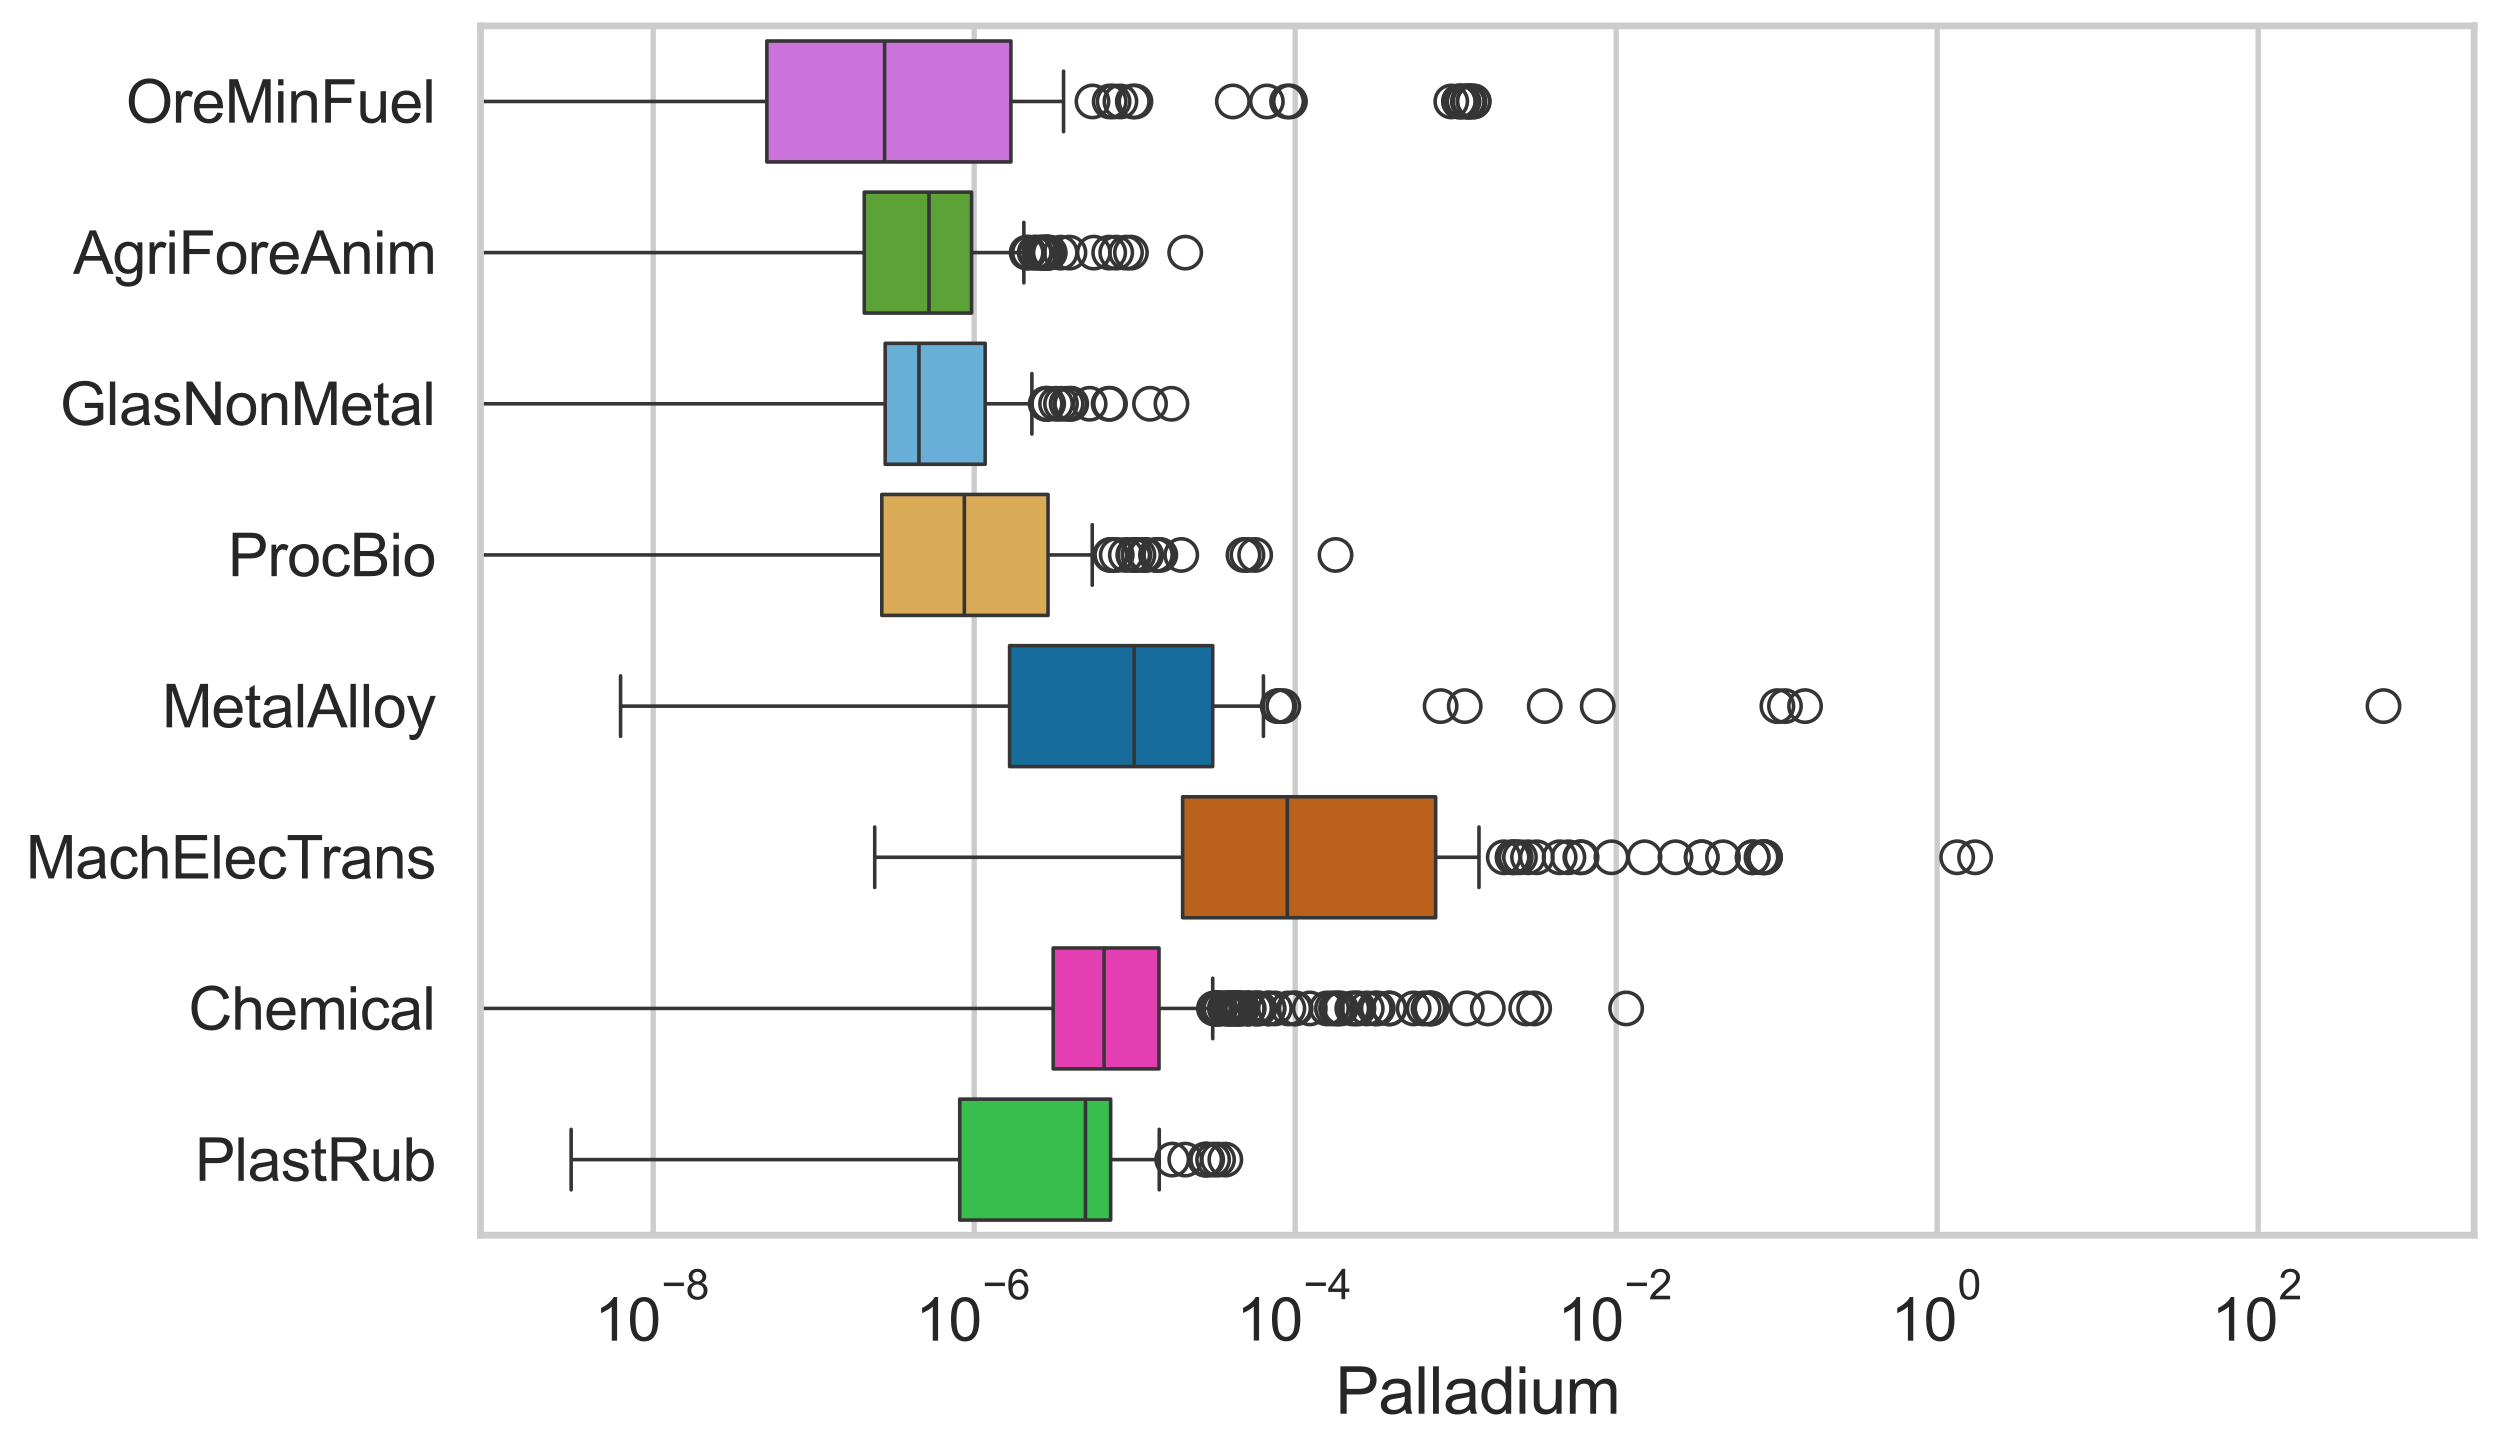 <?xml version="1.0" encoding="utf-8" standalone="no"?>
<!DOCTYPE svg PUBLIC "-//W3C//DTD SVG 1.1//EN"
  "http://www.w3.org/Graphics/SVG/1.1/DTD/svg11.dtd">
<svg xmlns:xlink="http://www.w3.org/1999/xlink" width="695.577pt" height="404.121pt" viewBox="0 0 695.577 404.121" xmlns="http://www.w3.org/2000/svg" version="1.1">
 <defs>
  <style type="text/css">*{stroke-linejoin: round; stroke-linecap: butt}</style>
 </defs>
 <g id="figure_1">
  <g id="patch_1">
   <path d="M 0 404.121 
L 695.577 404.121 
L 695.577 0 
L 0 0 
z
" style="fill: #ffffff"/>
  </g>
  <g id="axes_1">
   <g id="patch_2">
    <path d="M 133.697 343.665 
L 688.377 343.665 
L 688.377 7.2 
L 133.697 7.2 
z
" style="fill: #ffffff"/>
   </g>
   <g id="matplotlib.axis_1">
    <g id="xtick_1">
     <g id="line2d_1">
      <path d="M 181.737 343.665 
L 181.737 7.2 
" clip-path="url(#p7140d8445a)" style="fill: none; stroke: #cccccc; stroke-width: 1.5; stroke-linecap: round"/>
     </g>
     <g id="text_1">
      <!-- $\mathdefault{10^{-8}}$ -->
      <g style="fill: #262626" transform="translate(165.402 373.18) scale(0.165 -0.165)">
       <defs>
        <path id="ArialMT-31" d="M 2384 0 
L 1822 0 
L 1822 3584 
Q 1619 3391 1289 3197 
Q 959 3003 697 2906 
L 697 3450 
Q 1169 3672 1522 3987 
Q 1875 4303 2022 4600 
L 2384 4600 
L 2384 0 
z
" transform="scale(0.016)"/>
        <path id="ArialMT-30" d="M 266 2259 
Q 266 3072 433 3567 
Q 600 4063 929 4331 
Q 1259 4600 1759 4600 
Q 2128 4600 2406 4451 
Q 2684 4303 2865 4023 
Q 3047 3744 3150 3342 
Q 3253 2941 3253 2259 
Q 3253 1453 3087 958 
Q 2922 463 2592 192 
Q 2263 -78 1759 -78 
Q 1097 -78 719 397 
Q 266 969 266 2259 
z
M 844 2259 
Q 844 1131 1108 757 
Q 1372 384 1759 384 
Q 2147 384 2411 759 
Q 2675 1134 2675 2259 
Q 2675 3391 2411 3762 
Q 2147 4134 1753 4134 
Q 1366 4134 1134 3806 
Q 844 3388 844 2259 
z
" transform="scale(0.016)"/>
        <path id="ArialMT-2212" d="M 3381 1997 
L 356 1997 
L 356 2522 
L 3381 2522 
L 3381 1997 
z
" transform="scale(0.016)"/>
        <path id="ArialMT-38" d="M 1131 2484 
Q 781 2613 612 2850 
Q 444 3088 444 3419 
Q 444 3919 803 4259 
Q 1163 4600 1759 4600 
Q 2359 4600 2725 4251 
Q 3091 3903 3091 3403 
Q 3091 3084 2923 2848 
Q 2756 2613 2416 2484 
Q 2838 2347 3058 2040 
Q 3278 1734 3278 1309 
Q 3278 722 2862 322 
Q 2447 -78 1769 -78 
Q 1091 -78 675 323 
Q 259 725 259 1325 
Q 259 1772 486 2073 
Q 713 2375 1131 2484 
z
M 1019 3438 
Q 1019 3113 1228 2906 
Q 1438 2700 1772 2700 
Q 2097 2700 2305 2904 
Q 2513 3109 2513 3406 
Q 2513 3716 2298 3927 
Q 2084 4138 1766 4138 
Q 1444 4138 1231 3931 
Q 1019 3725 1019 3438 
z
M 838 1322 
Q 838 1081 952 856 
Q 1066 631 1291 507 
Q 1516 384 1775 384 
Q 2178 384 2440 643 
Q 2703 903 2703 1303 
Q 2703 1709 2433 1975 
Q 2163 2241 1756 2241 
Q 1359 2241 1098 1978 
Q 838 1716 838 1322 
z
" transform="scale(0.016)"/>
       </defs>
       <use xlink:href="#ArialMT-31" transform="translate(0 0.994)"/>
       <use xlink:href="#ArialMT-30" transform="translate(55.615 0.994)"/>
       <use xlink:href="#ArialMT-2212" transform="translate(112.973 70.688) scale(0.7)"/>
       <use xlink:href="#ArialMT-38" transform="translate(153.852 70.688) scale(0.7)"/>
      </g>
     </g>
    </g>
    <g id="xtick_2">
     <g id="line2d_2">
      <path d="M 271.048 343.665 
L 271.048 7.2 
" clip-path="url(#p7140d8445a)" style="fill: none; stroke: #cccccc; stroke-width: 1.5; stroke-linecap: round"/>
     </g>
     <g id="text_2">
      <!-- $\mathdefault{10^{-6}}$ -->
      <g style="fill: #262626" transform="translate(254.713 373.18) scale(0.165 -0.165)">
       <defs>
        <path id="ArialMT-36" d="M 3184 3459 
L 2625 3416 
Q 2550 3747 2413 3897 
Q 2184 4138 1850 4138 
Q 1581 4138 1378 3988 
Q 1113 3794 959 3422 
Q 806 3050 800 2363 
Q 1003 2672 1297 2822 
Q 1591 2972 1913 2972 
Q 2475 2972 2870 2558 
Q 3266 2144 3266 1488 
Q 3266 1056 3080 686 
Q 2894 316 2569 119 
Q 2244 -78 1831 -78 
Q 1128 -78 684 439 
Q 241 956 241 2144 
Q 241 3472 731 4075 
Q 1159 4600 1884 4600 
Q 2425 4600 2770 4297 
Q 3116 3994 3184 3459 
z
M 888 1484 
Q 888 1194 1011 928 
Q 1134 663 1356 523 
Q 1578 384 1822 384 
Q 2178 384 2434 671 
Q 2691 959 2691 1453 
Q 2691 1928 2437 2201 
Q 2184 2475 1800 2475 
Q 1419 2475 1153 2201 
Q 888 1928 888 1484 
z
" transform="scale(0.016)"/>
       </defs>
       <use xlink:href="#ArialMT-31" transform="translate(0 0.994)"/>
       <use xlink:href="#ArialMT-30" transform="translate(55.615 0.994)"/>
       <use xlink:href="#ArialMT-2212" transform="translate(112.973 70.688) scale(0.7)"/>
       <use xlink:href="#ArialMT-36" transform="translate(153.852 70.688) scale(0.7)"/>
      </g>
     </g>
    </g>
    <g id="xtick_3">
     <g id="line2d_3">
      <path d="M 360.359 343.665 
L 360.359 7.2 
" clip-path="url(#p7140d8445a)" style="fill: none; stroke: #cccccc; stroke-width: 1.5; stroke-linecap: round"/>
     </g>
     <g id="text_3">
      <!-- $\mathdefault{10^{-4}}$ -->
      <g style="fill: #262626" transform="translate(344.024 373.015) scale(0.165 -0.165)">
       <defs>
        <path id="ArialMT-34" d="M 2069 0 
L 2069 1097 
L 81 1097 
L 81 1613 
L 2172 4581 
L 2631 4581 
L 2631 1613 
L 3250 1613 
L 3250 1097 
L 2631 1097 
L 2631 0 
L 2069 0 
z
M 2069 1613 
L 2069 3678 
L 634 1613 
L 2069 1613 
z
" transform="scale(0.016)"/>
       </defs>
       <use xlink:href="#ArialMT-31" transform="translate(0 0.202)"/>
       <use xlink:href="#ArialMT-30" transform="translate(55.615 0.202)"/>
       <use xlink:href="#ArialMT-2212" transform="translate(112.973 69.895) scale(0.7)"/>
       <use xlink:href="#ArialMT-34" transform="translate(153.852 69.895) scale(0.7)"/>
      </g>
     </g>
    </g>
    <g id="xtick_4">
     <g id="line2d_4">
      <path d="M 449.671 343.665 
L 449.671 7.2 
" clip-path="url(#p7140d8445a)" style="fill: none; stroke: #cccccc; stroke-width: 1.5; stroke-linecap: round"/>
     </g>
     <g id="text_4">
      <!-- $\mathdefault{10^{-2}}$ -->
      <g style="fill: #262626" transform="translate(433.336 373.18) scale(0.165 -0.165)">
       <defs>
        <path id="ArialMT-32" d="M 3222 541 
L 3222 0 
L 194 0 
Q 188 203 259 391 
Q 375 700 629 1000 
Q 884 1300 1366 1694 
Q 2113 2306 2375 2664 
Q 2638 3022 2638 3341 
Q 2638 3675 2398 3904 
Q 2159 4134 1775 4134 
Q 1369 4134 1125 3890 
Q 881 3647 878 3216 
L 300 3275 
Q 359 3922 746 4261 
Q 1134 4600 1788 4600 
Q 2447 4600 2831 4234 
Q 3216 3869 3216 3328 
Q 3216 3053 3103 2787 
Q 2991 2522 2730 2228 
Q 2469 1934 1863 1422 
Q 1356 997 1212 845 
Q 1069 694 975 541 
L 3222 541 
z
" transform="scale(0.016)"/>
       </defs>
       <use xlink:href="#ArialMT-31" transform="translate(0 0.994)"/>
       <use xlink:href="#ArialMT-30" transform="translate(55.615 0.994)"/>
       <use xlink:href="#ArialMT-2212" transform="translate(112.973 70.688) scale(0.7)"/>
       <use xlink:href="#ArialMT-32" transform="translate(153.852 70.688) scale(0.7)"/>
      </g>
     </g>
    </g>
    <g id="xtick_5">
     <g id="line2d_5">
      <path d="M 538.982 343.665 
L 538.982 7.2 
" clip-path="url(#p7140d8445a)" style="fill: none; stroke: #cccccc; stroke-width: 1.5; stroke-linecap: round"/>
     </g>
     <g id="text_5">
      <!-- $\mathdefault{10^{0}}$ -->
      <g style="fill: #262626" transform="translate(526.03 373.18) scale(0.165 -0.165)">
       <use xlink:href="#ArialMT-31" transform="translate(0 0.994)"/>
       <use xlink:href="#ArialMT-30" transform="translate(55.615 0.994)"/>
       <use xlink:href="#ArialMT-30" transform="translate(112.973 70.688) scale(0.7)"/>
      </g>
     </g>
    </g>
    <g id="xtick_6">
     <g id="line2d_6">
      <path d="M 628.294 343.665 
L 628.294 7.2 
" clip-path="url(#p7140d8445a)" style="fill: none; stroke: #cccccc; stroke-width: 1.5; stroke-linecap: round"/>
     </g>
     <g id="text_6">
      <!-- $\mathdefault{10^{2}}$ -->
      <g style="fill: #262626" transform="translate(615.341 373.18) scale(0.165 -0.165)">
       <use xlink:href="#ArialMT-31" transform="translate(0 0.994)"/>
       <use xlink:href="#ArialMT-30" transform="translate(55.615 0.994)"/>
       <use xlink:href="#ArialMT-32" transform="translate(112.973 70.688) scale(0.7)"/>
      </g>
     </g>
    </g>
    <g id="text_7">
     <!-- Palladium -->
     <g style="fill: #262626" transform="translate(371.519 393.344) scale(0.18 -0.18)">
      <defs>
       <path id="ArialMT-50" d="M 494 0 
L 494 4581 
L 2222 4581 
Q 2678 4581 2919 4538 
Q 3256 4481 3484 4323 
Q 3713 4166 3852 3881 
Q 3991 3597 3991 3256 
Q 3991 2672 3619 2267 
Q 3247 1863 2275 1863 
L 1100 1863 
L 1100 0 
L 494 0 
z
M 1100 2403 
L 2284 2403 
Q 2872 2403 3119 2622 
Q 3366 2841 3366 3238 
Q 3366 3525 3220 3729 
Q 3075 3934 2838 4000 
Q 2684 4041 2272 4041 
L 1100 4041 
L 1100 2403 
z
" transform="scale(0.016)"/>
       <path id="ArialMT-61" d="M 2588 409 
Q 2275 144 1986 34 
Q 1697 -75 1366 -75 
Q 819 -75 525 192 
Q 231 459 231 875 
Q 231 1119 342 1320 
Q 453 1522 633 1644 
Q 813 1766 1038 1828 
Q 1203 1872 1538 1913 
Q 2219 1994 2541 2106 
Q 2544 2222 2544 2253 
Q 2544 2597 2384 2738 
Q 2169 2928 1744 2928 
Q 1347 2928 1158 2789 
Q 969 2650 878 2297 
L 328 2372 
Q 403 2725 575 2942 
Q 747 3159 1072 3276 
Q 1397 3394 1825 3394 
Q 2250 3394 2515 3294 
Q 2781 3194 2906 3042 
Q 3031 2891 3081 2659 
Q 3109 2516 3109 2141 
L 3109 1391 
Q 3109 606 3145 398 
Q 3181 191 3288 0 
L 2700 0 
Q 2613 175 2588 409 
z
M 2541 1666 
Q 2234 1541 1622 1453 
Q 1275 1403 1131 1340 
Q 988 1278 909 1158 
Q 831 1038 831 891 
Q 831 666 1001 516 
Q 1172 366 1500 366 
Q 1825 366 2078 508 
Q 2331 650 2450 897 
Q 2541 1088 2541 1459 
L 2541 1666 
z
" transform="scale(0.016)"/>
       <path id="ArialMT-6c" d="M 409 0 
L 409 4581 
L 972 4581 
L 972 0 
L 409 0 
z
" transform="scale(0.016)"/>
       <path id="ArialMT-64" d="M 2575 0 
L 2575 419 
Q 2259 -75 1647 -75 
Q 1250 -75 917 144 
Q 584 363 401 755 
Q 219 1147 219 1656 
Q 219 2153 384 2558 
Q 550 2963 881 3178 
Q 1213 3394 1622 3394 
Q 1922 3394 2156 3267 
Q 2391 3141 2538 2938 
L 2538 4581 
L 3097 4581 
L 3097 0 
L 2575 0 
z
M 797 1656 
Q 797 1019 1065 703 
Q 1334 388 1700 388 
Q 2069 388 2326 689 
Q 2584 991 2584 1609 
Q 2584 2291 2321 2609 
Q 2059 2928 1675 2928 
Q 1300 2928 1048 2622 
Q 797 2316 797 1656 
z
" transform="scale(0.016)"/>
       <path id="ArialMT-69" d="M 425 3934 
L 425 4581 
L 988 4581 
L 988 3934 
L 425 3934 
z
M 425 0 
L 425 3319 
L 988 3319 
L 988 0 
L 425 0 
z
" transform="scale(0.016)"/>
       <path id="ArialMT-75" d="M 2597 0 
L 2597 488 
Q 2209 -75 1544 -75 
Q 1250 -75 995 37 
Q 741 150 617 320 
Q 494 491 444 738 
Q 409 903 409 1263 
L 409 3319 
L 972 3319 
L 972 1478 
Q 972 1038 1006 884 
Q 1059 663 1231 536 
Q 1403 409 1656 409 
Q 1909 409 2131 539 
Q 2353 669 2445 892 
Q 2538 1116 2538 1541 
L 2538 3319 
L 3100 3319 
L 3100 0 
L 2597 0 
z
" transform="scale(0.016)"/>
       <path id="ArialMT-6d" d="M 422 0 
L 422 3319 
L 925 3319 
L 925 2853 
Q 1081 3097 1340 3245 
Q 1600 3394 1931 3394 
Q 2300 3394 2536 3241 
Q 2772 3088 2869 2813 
Q 3263 3394 3894 3394 
Q 4388 3394 4653 3120 
Q 4919 2847 4919 2278 
L 4919 0 
L 4359 0 
L 4359 2091 
Q 4359 2428 4304 2576 
Q 4250 2725 4106 2815 
Q 3963 2906 3769 2906 
Q 3419 2906 3187 2673 
Q 2956 2441 2956 1928 
L 2956 0 
L 2394 0 
L 2394 2156 
Q 2394 2531 2256 2718 
Q 2119 2906 1806 2906 
Q 1569 2906 1367 2781 
Q 1166 2656 1075 2415 
Q 984 2175 984 1722 
L 984 0 
L 422 0 
z
" transform="scale(0.016)"/>
      </defs>
      <use xlink:href="#ArialMT-50"/>
      <use xlink:href="#ArialMT-61" transform="translate(66.699 0)"/>
      <use xlink:href="#ArialMT-6c" transform="translate(122.314 0)"/>
      <use xlink:href="#ArialMT-6c" transform="translate(144.531 0)"/>
      <use xlink:href="#ArialMT-61" transform="translate(166.748 0)"/>
      <use xlink:href="#ArialMT-64" transform="translate(222.363 0)"/>
      <use xlink:href="#ArialMT-69" transform="translate(277.979 0)"/>
      <use xlink:href="#ArialMT-75" transform="translate(300.195 0)"/>
      <use xlink:href="#ArialMT-6d" transform="translate(355.811 0)"/>
     </g>
    </g>
   </g>
   <g id="matplotlib.axis_2">
    <g id="ytick_1">
     <g id="text_8">
      <!-- OreMinFuel -->
      <g style="fill: #262626" transform="translate(35.013 34.134) scale(0.165 -0.165)">
       <defs>
        <path id="ArialMT-4f" d="M 309 2231 
Q 309 3372 921 4017 
Q 1534 4663 2503 4663 
Q 3138 4663 3647 4359 
Q 4156 4056 4423 3514 
Q 4691 2972 4691 2284 
Q 4691 1588 4409 1038 
Q 4128 488 3612 205 
Q 3097 -78 2500 -78 
Q 1853 -78 1343 234 
Q 834 547 571 1087 
Q 309 1628 309 2231 
z
M 934 2222 
Q 934 1394 1379 917 
Q 1825 441 2497 441 
Q 3181 441 3623 922 
Q 4066 1403 4066 2288 
Q 4066 2847 3877 3264 
Q 3688 3681 3323 3911 
Q 2959 4141 2506 4141 
Q 1863 4141 1398 3698 
Q 934 3256 934 2222 
z
" transform="scale(0.016)"/>
        <path id="ArialMT-72" d="M 416 0 
L 416 3319 
L 922 3319 
L 922 2816 
Q 1116 3169 1280 3281 
Q 1444 3394 1641 3394 
Q 1925 3394 2219 3213 
L 2025 2691 
Q 1819 2813 1613 2813 
Q 1428 2813 1281 2702 
Q 1134 2591 1072 2394 
Q 978 2094 978 1738 
L 978 0 
L 416 0 
z
" transform="scale(0.016)"/>
        <path id="ArialMT-65" d="M 2694 1069 
L 3275 997 
Q 3138 488 2766 206 
Q 2394 -75 1816 -75 
Q 1088 -75 661 373 
Q 234 822 234 1631 
Q 234 2469 665 2931 
Q 1097 3394 1784 3394 
Q 2450 3394 2872 2941 
Q 3294 2488 3294 1666 
Q 3294 1616 3291 1516 
L 816 1516 
Q 847 969 1125 678 
Q 1403 388 1819 388 
Q 2128 388 2347 550 
Q 2566 713 2694 1069 
z
M 847 1978 
L 2700 1978 
Q 2663 2397 2488 2606 
Q 2219 2931 1791 2931 
Q 1403 2931 1139 2672 
Q 875 2413 847 1978 
z
" transform="scale(0.016)"/>
        <path id="ArialMT-4d" d="M 475 0 
L 475 4581 
L 1388 4581 
L 2472 1338 
Q 2622 884 2691 659 
Q 2769 909 2934 1394 
L 4031 4581 
L 4847 4581 
L 4847 0 
L 4263 0 
L 4263 3834 
L 2931 0 
L 2384 0 
L 1059 3900 
L 1059 0 
L 475 0 
z
" transform="scale(0.016)"/>
        <path id="ArialMT-6e" d="M 422 0 
L 422 3319 
L 928 3319 
L 928 2847 
Q 1294 3394 1984 3394 
Q 2284 3394 2536 3286 
Q 2788 3178 2913 3003 
Q 3038 2828 3088 2588 
Q 3119 2431 3119 2041 
L 3119 0 
L 2556 0 
L 2556 2019 
Q 2556 2363 2490 2533 
Q 2425 2703 2258 2804 
Q 2091 2906 1866 2906 
Q 1506 2906 1245 2678 
Q 984 2450 984 1813 
L 984 0 
L 422 0 
z
" transform="scale(0.016)"/>
        <path id="ArialMT-46" d="M 525 0 
L 525 4581 
L 3616 4581 
L 3616 4041 
L 1131 4041 
L 1131 2622 
L 3281 2622 
L 3281 2081 
L 1131 2081 
L 1131 0 
L 525 0 
z
" transform="scale(0.016)"/>
       </defs>
       <use xlink:href="#ArialMT-4f"/>
       <use xlink:href="#ArialMT-72" transform="translate(77.783 0)"/>
       <use xlink:href="#ArialMT-65" transform="translate(111.084 0)"/>
       <use xlink:href="#ArialMT-4d" transform="translate(166.699 0)"/>
       <use xlink:href="#ArialMT-69" transform="translate(250 0)"/>
       <use xlink:href="#ArialMT-6e" transform="translate(272.217 0)"/>
       <use xlink:href="#ArialMT-46" transform="translate(327.832 0)"/>
       <use xlink:href="#ArialMT-75" transform="translate(388.916 0)"/>
       <use xlink:href="#ArialMT-65" transform="translate(444.531 0)"/>
       <use xlink:href="#ArialMT-6c" transform="translate(500.146 0)"/>
      </g>
     </g>
    </g>
    <g id="ytick_2">
     <g id="text_9">
      <!-- AgriForeAnim -->
      <g style="fill: #262626" transform="translate(20.341 76.192) scale(0.165 -0.165)">
       <defs>
        <path id="ArialMT-41" d="M -9 0 
L 1750 4581 
L 2403 4581 
L 4278 0 
L 3588 0 
L 3053 1388 
L 1138 1388 
L 634 0 
L -9 0 
z
M 1313 1881 
L 2866 1881 
L 2388 3150 
Q 2169 3728 2063 4100 
Q 1975 3659 1816 3225 
L 1313 1881 
z
" transform="scale(0.016)"/>
        <path id="ArialMT-67" d="M 319 -275 
L 866 -356 
Q 900 -609 1056 -725 
Q 1266 -881 1628 -881 
Q 2019 -881 2231 -725 
Q 2444 -569 2519 -288 
Q 2563 -116 2559 434 
Q 2191 0 1641 0 
Q 956 0 581 494 
Q 206 988 206 1678 
Q 206 2153 378 2554 
Q 550 2956 876 3175 
Q 1203 3394 1644 3394 
Q 2231 3394 2613 2919 
L 2613 3319 
L 3131 3319 
L 3131 450 
Q 3131 -325 2973 -648 
Q 2816 -972 2473 -1159 
Q 2131 -1347 1631 -1347 
Q 1038 -1347 672 -1080 
Q 306 -813 319 -275 
z
M 784 1719 
Q 784 1066 1043 766 
Q 1303 466 1694 466 
Q 2081 466 2343 764 
Q 2606 1063 2606 1700 
Q 2606 2309 2336 2618 
Q 2066 2928 1684 2928 
Q 1309 2928 1046 2623 
Q 784 2319 784 1719 
z
" transform="scale(0.016)"/>
        <path id="ArialMT-6f" d="M 213 1659 
Q 213 2581 725 3025 
Q 1153 3394 1769 3394 
Q 2453 3394 2887 2945 
Q 3322 2497 3322 1706 
Q 3322 1066 3130 698 
Q 2938 331 2570 128 
Q 2203 -75 1769 -75 
Q 1072 -75 642 372 
Q 213 819 213 1659 
z
M 791 1659 
Q 791 1022 1069 705 
Q 1347 388 1769 388 
Q 2188 388 2466 706 
Q 2744 1025 2744 1678 
Q 2744 2294 2464 2611 
Q 2184 2928 1769 2928 
Q 1347 2928 1069 2612 
Q 791 2297 791 1659 
z
" transform="scale(0.016)"/>
       </defs>
       <use xlink:href="#ArialMT-41"/>
       <use xlink:href="#ArialMT-67" transform="translate(66.699 0)"/>
       <use xlink:href="#ArialMT-72" transform="translate(122.314 0)"/>
       <use xlink:href="#ArialMT-69" transform="translate(155.615 0)"/>
       <use xlink:href="#ArialMT-46" transform="translate(177.832 0)"/>
       <use xlink:href="#ArialMT-6f" transform="translate(238.916 0)"/>
       <use xlink:href="#ArialMT-72" transform="translate(294.531 0)"/>
       <use xlink:href="#ArialMT-65" transform="translate(327.832 0)"/>
       <use xlink:href="#ArialMT-41" transform="translate(383.447 0)"/>
       <use xlink:href="#ArialMT-6e" transform="translate(450.146 0)"/>
       <use xlink:href="#ArialMT-69" transform="translate(505.762 0)"/>
       <use xlink:href="#ArialMT-6d" transform="translate(527.979 0)"/>
      </g>
     </g>
    </g>
    <g id="ytick_3">
     <g id="text_10">
      <!-- GlasNonMetal -->
      <g style="fill: #262626" transform="translate(16.659 118.25) scale(0.165 -0.165)">
       <defs>
        <path id="ArialMT-47" d="M 2638 1797 
L 2638 2334 
L 4578 2338 
L 4578 638 
Q 4131 281 3656 101 
Q 3181 -78 2681 -78 
Q 2006 -78 1454 211 
Q 903 500 622 1047 
Q 341 1594 341 2269 
Q 341 2938 620 3517 
Q 900 4097 1425 4378 
Q 1950 4659 2634 4659 
Q 3131 4659 3532 4498 
Q 3934 4338 4162 4050 
Q 4391 3763 4509 3300 
L 3963 3150 
Q 3859 3500 3706 3700 
Q 3553 3900 3268 4020 
Q 2984 4141 2638 4141 
Q 2222 4141 1919 4014 
Q 1616 3888 1430 3681 
Q 1244 3475 1141 3228 
Q 966 2803 966 2306 
Q 966 1694 1177 1281 
Q 1388 869 1791 669 
Q 2194 469 2647 469 
Q 3041 469 3416 620 
Q 3791 772 3984 944 
L 3984 1797 
L 2638 1797 
z
" transform="scale(0.016)"/>
        <path id="ArialMT-73" d="M 197 991 
L 753 1078 
Q 800 744 1014 566 
Q 1228 388 1613 388 
Q 2000 388 2187 545 
Q 2375 703 2375 916 
Q 2375 1106 2209 1216 
Q 2094 1291 1634 1406 
Q 1016 1563 777 1677 
Q 538 1791 414 1992 
Q 291 2194 291 2438 
Q 291 2659 392 2848 
Q 494 3038 669 3163 
Q 800 3259 1026 3326 
Q 1253 3394 1513 3394 
Q 1903 3394 2198 3281 
Q 2494 3169 2634 2976 
Q 2775 2784 2828 2463 
L 2278 2388 
Q 2241 2644 2061 2787 
Q 1881 2931 1553 2931 
Q 1166 2931 1000 2803 
Q 834 2675 834 2503 
Q 834 2394 903 2306 
Q 972 2216 1119 2156 
Q 1203 2125 1616 2013 
Q 2213 1853 2448 1751 
Q 2684 1650 2818 1456 
Q 2953 1263 2953 975 
Q 2953 694 2789 445 
Q 2625 197 2315 61 
Q 2006 -75 1616 -75 
Q 969 -75 630 194 
Q 291 463 197 991 
z
" transform="scale(0.016)"/>
        <path id="ArialMT-4e" d="M 488 0 
L 488 4581 
L 1109 4581 
L 3516 984 
L 3516 4581 
L 4097 4581 
L 4097 0 
L 3475 0 
L 1069 3600 
L 1069 0 
L 488 0 
z
" transform="scale(0.016)"/>
        <path id="ArialMT-74" d="M 1650 503 
L 1731 6 
Q 1494 -44 1306 -44 
Q 1000 -44 831 53 
Q 663 150 594 308 
Q 525 466 525 972 
L 525 2881 
L 113 2881 
L 113 3319 
L 525 3319 
L 525 4141 
L 1084 4478 
L 1084 3319 
L 1650 3319 
L 1650 2881 
L 1084 2881 
L 1084 941 
Q 1084 700 1114 631 
Q 1144 563 1211 522 
Q 1278 481 1403 481 
Q 1497 481 1650 503 
z
" transform="scale(0.016)"/>
       </defs>
       <use xlink:href="#ArialMT-47"/>
       <use xlink:href="#ArialMT-6c" transform="translate(77.783 0)"/>
       <use xlink:href="#ArialMT-61" transform="translate(100 0)"/>
       <use xlink:href="#ArialMT-73" transform="translate(155.615 0)"/>
       <use xlink:href="#ArialMT-4e" transform="translate(205.615 0)"/>
       <use xlink:href="#ArialMT-6f" transform="translate(277.832 0)"/>
       <use xlink:href="#ArialMT-6e" transform="translate(333.447 0)"/>
       <use xlink:href="#ArialMT-4d" transform="translate(389.062 0)"/>
       <use xlink:href="#ArialMT-65" transform="translate(472.363 0)"/>
       <use xlink:href="#ArialMT-74" transform="translate(527.979 0)"/>
       <use xlink:href="#ArialMT-61" transform="translate(555.762 0)"/>
       <use xlink:href="#ArialMT-6c" transform="translate(611.377 0)"/>
      </g>
     </g>
    </g>
    <g id="ytick_4">
     <g id="text_11">
      <!-- ProcBio -->
      <g style="fill: #262626" transform="translate(63.424 160.308) scale(0.165 -0.165)">
       <defs>
        <path id="ArialMT-63" d="M 2588 1216 
L 3141 1144 
Q 3050 572 2676 248 
Q 2303 -75 1759 -75 
Q 1078 -75 664 370 
Q 250 816 250 1647 
Q 250 2184 428 2587 
Q 606 2991 970 3192 
Q 1334 3394 1763 3394 
Q 2303 3394 2647 3120 
Q 2991 2847 3088 2344 
L 2541 2259 
Q 2463 2594 2264 2762 
Q 2066 2931 1784 2931 
Q 1359 2931 1093 2626 
Q 828 2322 828 1663 
Q 828 994 1084 691 
Q 1341 388 1753 388 
Q 2084 388 2306 591 
Q 2528 794 2588 1216 
z
" transform="scale(0.016)"/>
        <path id="ArialMT-42" d="M 469 0 
L 469 4581 
L 2188 4581 
Q 2713 4581 3030 4442 
Q 3347 4303 3526 4014 
Q 3706 3725 3706 3409 
Q 3706 3116 3547 2856 
Q 3388 2597 3066 2438 
Q 3481 2316 3704 2022 
Q 3928 1728 3928 1328 
Q 3928 1006 3792 729 
Q 3656 453 3456 303 
Q 3256 153 2954 76 
Q 2653 0 2216 0 
L 469 0 
z
M 1075 2656 
L 2066 2656 
Q 2469 2656 2644 2709 
Q 2875 2778 2992 2937 
Q 3109 3097 3109 3338 
Q 3109 3566 3000 3739 
Q 2891 3913 2687 3977 
Q 2484 4041 1991 4041 
L 1075 4041 
L 1075 2656 
z
M 1075 541 
L 2216 541 
Q 2509 541 2628 563 
Q 2838 600 2978 687 
Q 3119 775 3209 942 
Q 3300 1109 3300 1328 
Q 3300 1584 3169 1773 
Q 3038 1963 2805 2039 
Q 2572 2116 2134 2116 
L 1075 2116 
L 1075 541 
z
" transform="scale(0.016)"/>
       </defs>
       <use xlink:href="#ArialMT-50"/>
       <use xlink:href="#ArialMT-72" transform="translate(66.699 0)"/>
       <use xlink:href="#ArialMT-6f" transform="translate(100 0)"/>
       <use xlink:href="#ArialMT-63" transform="translate(155.615 0)"/>
       <use xlink:href="#ArialMT-42" transform="translate(205.615 0)"/>
       <use xlink:href="#ArialMT-69" transform="translate(272.314 0)"/>
       <use xlink:href="#ArialMT-6f" transform="translate(294.531 0)"/>
      </g>
     </g>
    </g>
    <g id="ytick_5">
     <g id="text_12">
      <!-- MetalAlloy -->
      <g style="fill: #262626" transform="translate(45.088 202.366) scale(0.165 -0.165)">
       <defs>
        <path id="ArialMT-79" d="M 397 -1278 
L 334 -750 
Q 519 -800 656 -800 
Q 844 -800 956 -737 
Q 1069 -675 1141 -563 
Q 1194 -478 1313 -144 
Q 1328 -97 1363 -6 
L 103 3319 
L 709 3319 
L 1400 1397 
Q 1534 1031 1641 628 
Q 1738 1016 1872 1384 
L 2581 3319 
L 3144 3319 
L 1881 -56 
Q 1678 -603 1566 -809 
Q 1416 -1088 1222 -1217 
Q 1028 -1347 759 -1347 
Q 597 -1347 397 -1278 
z
" transform="scale(0.016)"/>
       </defs>
       <use xlink:href="#ArialMT-4d"/>
       <use xlink:href="#ArialMT-65" transform="translate(83.301 0)"/>
       <use xlink:href="#ArialMT-74" transform="translate(138.916 0)"/>
       <use xlink:href="#ArialMT-61" transform="translate(166.699 0)"/>
       <use xlink:href="#ArialMT-6c" transform="translate(222.314 0)"/>
       <use xlink:href="#ArialMT-41" transform="translate(244.531 0)"/>
       <use xlink:href="#ArialMT-6c" transform="translate(311.23 0)"/>
       <use xlink:href="#ArialMT-6c" transform="translate(333.447 0)"/>
       <use xlink:href="#ArialMT-6f" transform="translate(355.664 0)"/>
       <use xlink:href="#ArialMT-79" transform="translate(411.279 0)"/>
      </g>
     </g>
    </g>
    <g id="ytick_6">
     <g id="text_13">
      <!-- MachElecTrans -->
      <g style="fill: #262626" transform="translate(7.2 244.425) scale(0.165 -0.165)">
       <defs>
        <path id="ArialMT-68" d="M 422 0 
L 422 4581 
L 984 4581 
L 984 2938 
Q 1378 3394 1978 3394 
Q 2347 3394 2619 3248 
Q 2891 3103 3008 2847 
Q 3125 2591 3125 2103 
L 3125 0 
L 2563 0 
L 2563 2103 
Q 2563 2525 2380 2717 
Q 2197 2909 1863 2909 
Q 1613 2909 1392 2779 
Q 1172 2650 1078 2428 
Q 984 2206 984 1816 
L 984 0 
L 422 0 
z
" transform="scale(0.016)"/>
        <path id="ArialMT-45" d="M 506 0 
L 506 4581 
L 3819 4581 
L 3819 4041 
L 1113 4041 
L 1113 2638 
L 3647 2638 
L 3647 2100 
L 1113 2100 
L 1113 541 
L 3925 541 
L 3925 0 
L 506 0 
z
" transform="scale(0.016)"/>
        <path id="ArialMT-54" d="M 1659 0 
L 1659 4041 
L 150 4041 
L 150 4581 
L 3781 4581 
L 3781 4041 
L 2266 4041 
L 2266 0 
L 1659 0 
z
" transform="scale(0.016)"/>
       </defs>
       <use xlink:href="#ArialMT-4d"/>
       <use xlink:href="#ArialMT-61" transform="translate(83.301 0)"/>
       <use xlink:href="#ArialMT-63" transform="translate(138.916 0)"/>
       <use xlink:href="#ArialMT-68" transform="translate(188.916 0)"/>
       <use xlink:href="#ArialMT-45" transform="translate(244.531 0)"/>
       <use xlink:href="#ArialMT-6c" transform="translate(311.23 0)"/>
       <use xlink:href="#ArialMT-65" transform="translate(333.447 0)"/>
       <use xlink:href="#ArialMT-63" transform="translate(389.062 0)"/>
       <use xlink:href="#ArialMT-54" transform="translate(439.062 0)"/>
       <use xlink:href="#ArialMT-72" transform="translate(496.396 0)"/>
       <use xlink:href="#ArialMT-61" transform="translate(529.697 0)"/>
       <use xlink:href="#ArialMT-6e" transform="translate(585.312 0)"/>
       <use xlink:href="#ArialMT-73" transform="translate(640.928 0)"/>
      </g>
     </g>
    </g>
    <g id="ytick_7">
     <g id="text_14">
      <!-- Chemical -->
      <g style="fill: #262626" transform="translate(52.428 286.483) scale(0.165 -0.165)">
       <defs>
        <path id="ArialMT-43" d="M 3763 1606 
L 4369 1453 
Q 4178 706 3683 314 
Q 3188 -78 2472 -78 
Q 1731 -78 1267 223 
Q 803 525 561 1097 
Q 319 1669 319 2325 
Q 319 3041 592 3573 
Q 866 4106 1370 4382 
Q 1875 4659 2481 4659 
Q 3169 4659 3637 4309 
Q 4106 3959 4291 3325 
L 3694 3184 
Q 3534 3684 3231 3912 
Q 2928 4141 2469 4141 
Q 1941 4141 1586 3887 
Q 1231 3634 1087 3207 
Q 944 2781 944 2328 
Q 944 1744 1114 1308 
Q 1284 872 1643 656 
Q 2003 441 2422 441 
Q 2931 441 3284 734 
Q 3638 1028 3763 1606 
z
" transform="scale(0.016)"/>
       </defs>
       <use xlink:href="#ArialMT-43"/>
       <use xlink:href="#ArialMT-68" transform="translate(72.217 0)"/>
       <use xlink:href="#ArialMT-65" transform="translate(127.832 0)"/>
       <use xlink:href="#ArialMT-6d" transform="translate(183.447 0)"/>
       <use xlink:href="#ArialMT-69" transform="translate(266.748 0)"/>
       <use xlink:href="#ArialMT-63" transform="translate(288.965 0)"/>
       <use xlink:href="#ArialMT-61" transform="translate(338.965 0)"/>
       <use xlink:href="#ArialMT-6c" transform="translate(394.58 0)"/>
      </g>
     </g>
    </g>
    <g id="ytick_8">
     <g id="text_15">
      <!-- PlastRub -->
      <g style="fill: #262626" transform="translate(54.248 328.541) scale(0.165 -0.165)">
       <defs>
        <path id="ArialMT-52" d="M 503 0 
L 503 4581 
L 2534 4581 
Q 3147 4581 3465 4457 
Q 3784 4334 3975 4021 
Q 4166 3709 4166 3331 
Q 4166 2844 3850 2509 
Q 3534 2175 2875 2084 
Q 3116 1969 3241 1856 
Q 3506 1613 3744 1247 
L 4541 0 
L 3778 0 
L 3172 953 
Q 2906 1366 2734 1584 
Q 2563 1803 2427 1890 
Q 2291 1978 2150 2013 
Q 2047 2034 1813 2034 
L 1109 2034 
L 1109 0 
L 503 0 
z
M 1109 2559 
L 2413 2559 
Q 2828 2559 3062 2645 
Q 3297 2731 3419 2920 
Q 3541 3109 3541 3331 
Q 3541 3656 3305 3865 
Q 3069 4075 2559 4075 
L 1109 4075 
L 1109 2559 
z
" transform="scale(0.016)"/>
        <path id="ArialMT-62" d="M 941 0 
L 419 0 
L 419 4581 
L 981 4581 
L 981 2947 
Q 1338 3394 1891 3394 
Q 2197 3394 2470 3270 
Q 2744 3147 2920 2923 
Q 3097 2700 3197 2384 
Q 3297 2069 3297 1709 
Q 3297 856 2875 390 
Q 2453 -75 1863 -75 
Q 1275 -75 941 416 
L 941 0 
z
M 934 1684 
Q 934 1088 1097 822 
Q 1363 388 1816 388 
Q 2184 388 2453 708 
Q 2722 1028 2722 1663 
Q 2722 2313 2464 2622 
Q 2206 2931 1841 2931 
Q 1472 2931 1203 2611 
Q 934 2291 934 1684 
z
" transform="scale(0.016)"/>
       </defs>
       <use xlink:href="#ArialMT-50"/>
       <use xlink:href="#ArialMT-6c" transform="translate(66.699 0)"/>
       <use xlink:href="#ArialMT-61" transform="translate(88.916 0)"/>
       <use xlink:href="#ArialMT-73" transform="translate(144.531 0)"/>
       <use xlink:href="#ArialMT-74" transform="translate(194.531 0)"/>
       <use xlink:href="#ArialMT-52" transform="translate(222.314 0)"/>
       <use xlink:href="#ArialMT-75" transform="translate(294.531 0)"/>
       <use xlink:href="#ArialMT-62" transform="translate(350.146 0)"/>
      </g>
     </g>
    </g>
   </g>
   <g id="patch_3">
    <path d="M 213.36 11.406 
L 213.36 45.052 
L 281.267 45.052 
L 281.267 11.406 
L 213.36 11.406 
z
" clip-path="url(#p7140d8445a)" style="fill: #ca74db; stroke: #353535; stroke-linejoin: miter"/>
   </g>
   <g id="line2d_7">
    <path d="M 213.36 28.229 
L -1 28.229 
" clip-path="url(#p7140d8445a)" style="fill: none; stroke: #353535"/>
   </g>
   <g id="line2d_8">
    <path d="M 281.267 28.229 
L 295.916 28.229 
" clip-path="url(#p7140d8445a)" style="fill: none; stroke: #353535"/>
   </g>
   <g id="line2d_9">
    <path clip-path="url(#p7140d8445a)" style="fill: none; stroke: #353535; stroke-linecap: round"/>
   </g>
   <g id="line2d_10">
    <path d="M 295.916 19.817 
L 295.916 36.641 
" clip-path="url(#p7140d8445a)" style="fill: none; stroke: #353535; stroke-linecap: round"/>
   </g>
   <g id="line2d_11">
    <defs>
     <path id="ma09dec6028" d="M 0 4.5 
C 1.193 4.5 2.338 4.026 3.182 3.182 
C 4.026 2.338 4.5 1.193 4.5 0 
C 4.5 -1.193 4.026 -2.338 3.182 -3.182 
C 2.338 -4.026 1.193 -4.5 0 -4.5 
C -1.193 -4.5 -2.338 -4.026 -3.182 -3.182 
C -4.026 -2.338 -4.5 -1.193 -4.5 0 
C -4.5 1.193 -4.026 2.338 -3.182 3.182 
C -2.338 4.026 -1.193 4.5 0 4.5 
z
" style="stroke: #353535"/>
    </defs>
    <g clip-path="url(#p7140d8445a)">
     <use xlink:href="#ma09dec6028" x="343.016" y="28.229" style="fill-opacity: 0; stroke: #353535"/>
     <use xlink:href="#ma09dec6028" x="408.429" y="28.229" style="fill-opacity: 0; stroke: #353535"/>
     <use xlink:href="#ma09dec6028" x="405.973" y="28.229" style="fill-opacity: 0; stroke: #353535"/>
     <use xlink:href="#ma09dec6028" x="358.109" y="28.229" style="fill-opacity: 0; stroke: #353535"/>
     <use xlink:href="#ma09dec6028" x="308.752" y="28.229" style="fill-opacity: 0; stroke: #353535"/>
     <use xlink:href="#ma09dec6028" x="315.185" y="28.229" style="fill-opacity: 0; stroke: #353535"/>
     <use xlink:href="#ma09dec6028" x="410.015" y="28.229" style="fill-opacity: 0; stroke: #353535"/>
     <use xlink:href="#ma09dec6028" x="309.831" y="28.229" style="fill-opacity: 0; stroke: #353535"/>
     <use xlink:href="#ma09dec6028" x="311.735" y="28.229" style="fill-opacity: 0; stroke: #353535"/>
     <use xlink:href="#ma09dec6028" x="408.874" y="28.229" style="fill-opacity: 0; stroke: #353535"/>
     <use xlink:href="#ma09dec6028" x="408.633" y="28.229" style="fill-opacity: 0; stroke: #353535"/>
     <use xlink:href="#ma09dec6028" x="358.9" y="28.229" style="fill-opacity: 0; stroke: #353535"/>
     <use xlink:href="#ma09dec6028" x="405.946" y="28.229" style="fill-opacity: 0; stroke: #353535"/>
     <use xlink:href="#ma09dec6028" x="303.959" y="28.229" style="fill-opacity: 0; stroke: #353535"/>
     <use xlink:href="#ma09dec6028" x="408.517" y="28.229" style="fill-opacity: 0; stroke: #353535"/>
     <use xlink:href="#ma09dec6028" x="410.007" y="28.229" style="fill-opacity: 0; stroke: #353535"/>
     <use xlink:href="#ma09dec6028" x="352.483" y="28.229" style="fill-opacity: 0; stroke: #353535"/>
     <use xlink:href="#ma09dec6028" x="315.919" y="28.229" style="fill-opacity: 0; stroke: #353535"/>
     <use xlink:href="#ma09dec6028" x="406.751" y="28.229" style="fill-opacity: 0; stroke: #353535"/>
     <use xlink:href="#ma09dec6028" x="408.509" y="28.229" style="fill-opacity: 0; stroke: #353535"/>
     <use xlink:href="#ma09dec6028" x="407.213" y="28.229" style="fill-opacity: 0; stroke: #353535"/>
     <use xlink:href="#ma09dec6028" x="403.784" y="28.229" style="fill-opacity: 0; stroke: #353535"/>
    </g>
   </g>
   <g id="patch_4">
    <path d="M 240.468 53.464 
L 240.468 87.11 
L 270.317 87.11 
L 270.317 53.464 
L 240.468 53.464 
z
" clip-path="url(#p7140d8445a)" style="fill: #5ca236; stroke: #353535; stroke-linejoin: miter"/>
   </g>
   <g id="line2d_12">
    <path d="M 240.468 70.287 
L -1 70.287 
" clip-path="url(#p7140d8445a)" style="fill: none; stroke: #353535"/>
   </g>
   <g id="line2d_13">
    <path d="M 270.317 70.287 
L 284.868 70.287 
" clip-path="url(#p7140d8445a)" style="fill: none; stroke: #353535"/>
   </g>
   <g id="line2d_14">
    <path clip-path="url(#p7140d8445a)" style="fill: none; stroke: #353535; stroke-linecap: round"/>
   </g>
   <g id="line2d_15">
    <path d="M 284.868 61.875 
L 284.868 78.699 
" clip-path="url(#p7140d8445a)" style="fill: none; stroke: #353535; stroke-linecap: round"/>
   </g>
   <g id="line2d_16">
    <g clip-path="url(#p7140d8445a)">
     <use xlink:href="#ma09dec6028" x="314.661" y="70.287" style="fill-opacity: 0; stroke: #353535"/>
     <use xlink:href="#ma09dec6028" x="297.555" y="70.287" style="fill-opacity: 0; stroke: #353535"/>
     <use xlink:href="#ma09dec6028" x="295.118" y="70.287" style="fill-opacity: 0; stroke: #353535"/>
     <use xlink:href="#ma09dec6028" x="289.73" y="70.287" style="fill-opacity: 0; stroke: #353535"/>
     <use xlink:href="#ma09dec6028" x="291.364" y="70.287" style="fill-opacity: 0; stroke: #353535"/>
     <use xlink:href="#ma09dec6028" x="286.274" y="70.287" style="fill-opacity: 0; stroke: #353535"/>
     <use xlink:href="#ma09dec6028" x="291.211" y="70.287" style="fill-opacity: 0; stroke: #353535"/>
     <use xlink:href="#ma09dec6028" x="329.764" y="70.287" style="fill-opacity: 0; stroke: #353535"/>
     <use xlink:href="#ma09dec6028" x="290.053" y="70.287" style="fill-opacity: 0; stroke: #353535"/>
     <use xlink:href="#ma09dec6028" x="313.286" y="70.287" style="fill-opacity: 0; stroke: #353535"/>
     <use xlink:href="#ma09dec6028" x="310.571" y="70.287" style="fill-opacity: 0; stroke: #353535"/>
     <use xlink:href="#ma09dec6028" x="290.804" y="70.287" style="fill-opacity: 0; stroke: #353535"/>
     <use xlink:href="#ma09dec6028" x="291.575" y="70.287" style="fill-opacity: 0; stroke: #353535"/>
     <use xlink:href="#ma09dec6028" x="308.613" y="70.287" style="fill-opacity: 0; stroke: #353535"/>
     <use xlink:href="#ma09dec6028" x="288.2" y="70.287" style="fill-opacity: 0; stroke: #353535"/>
     <use xlink:href="#ma09dec6028" x="304.324" y="70.287" style="fill-opacity: 0; stroke: #353535"/>
     <use xlink:href="#ma09dec6028" x="292.078" y="70.287" style="fill-opacity: 0; stroke: #353535"/>
     <use xlink:href="#ma09dec6028" x="291.277" y="70.287" style="fill-opacity: 0; stroke: #353535"/>
     <use xlink:href="#ma09dec6028" x="289.391" y="70.287" style="fill-opacity: 0; stroke: #353535"/>
     <use xlink:href="#ma09dec6028" x="285.645" y="70.287" style="fill-opacity: 0; stroke: #353535"/>
     <use xlink:href="#ma09dec6028" x="290.694" y="70.287" style="fill-opacity: 0; stroke: #353535"/>
     <use xlink:href="#ma09dec6028" x="287.888" y="70.287" style="fill-opacity: 0; stroke: #353535"/>
    </g>
   </g>
   <g id="patch_5">
    <path d="M 246.284 95.522 
L 246.284 129.168 
L 274.104 129.168 
L 274.104 95.522 
L 246.284 95.522 
z
" clip-path="url(#p7140d8445a)" style="fill: #68afd7; stroke: #353535; stroke-linejoin: miter"/>
   </g>
   <g id="line2d_17">
    <path d="M 246.284 112.345 
L -1 112.345 
" clip-path="url(#p7140d8445a)" style="fill: none; stroke: #353535"/>
   </g>
   <g id="line2d_18">
    <path d="M 274.104 112.345 
L 287.103 112.345 
" clip-path="url(#p7140d8445a)" style="fill: none; stroke: #353535"/>
   </g>
   <g id="line2d_19">
    <path clip-path="url(#p7140d8445a)" style="fill: none; stroke: #353535; stroke-linecap: round"/>
   </g>
   <g id="line2d_20">
    <path d="M 287.103 103.934 
L 287.103 120.757 
" clip-path="url(#p7140d8445a)" style="fill: none; stroke: #353535; stroke-linecap: round"/>
   </g>
   <g id="line2d_21">
    <g clip-path="url(#p7140d8445a)">
     <use xlink:href="#ma09dec6028" x="293.827" y="112.345" style="fill-opacity: 0; stroke: #353535"/>
     <use xlink:href="#ma09dec6028" x="308.468" y="112.345" style="fill-opacity: 0; stroke: #353535"/>
     <use xlink:href="#ma09dec6028" x="291.12" y="112.345" style="fill-opacity: 0; stroke: #353535"/>
     <use xlink:href="#ma09dec6028" x="297.726" y="112.345" style="fill-opacity: 0; stroke: #353535"/>
     <use xlink:href="#ma09dec6028" x="296.765" y="112.345" style="fill-opacity: 0; stroke: #353535"/>
     <use xlink:href="#ma09dec6028" x="298.051" y="112.345" style="fill-opacity: 0; stroke: #353535"/>
     <use xlink:href="#ma09dec6028" x="325.93" y="112.345" style="fill-opacity: 0; stroke: #353535"/>
     <use xlink:href="#ma09dec6028" x="308.833" y="112.345" style="fill-opacity: 0; stroke: #353535"/>
     <use xlink:href="#ma09dec6028" x="291.634" y="112.345" style="fill-opacity: 0; stroke: #353535"/>
     <use xlink:href="#ma09dec6028" x="295.202" y="112.345" style="fill-opacity: 0; stroke: #353535"/>
     <use xlink:href="#ma09dec6028" x="290.938" y="112.345" style="fill-opacity: 0; stroke: #353535"/>
     <use xlink:href="#ma09dec6028" x="303.168" y="112.345" style="fill-opacity: 0; stroke: #353535"/>
     <use xlink:href="#ma09dec6028" x="319.972" y="112.345" style="fill-opacity: 0; stroke: #353535"/>
    </g>
   </g>
   <g id="patch_6">
    <path d="M 245.344 137.58 
L 245.344 171.226 
L 291.598 171.226 
L 291.598 137.58 
L 245.344 137.58 
z
" clip-path="url(#p7140d8445a)" style="fill: #daac58; stroke: #353535; stroke-linejoin: miter"/>
   </g>
   <g id="line2d_22">
    <path d="M 245.344 154.403 
L -1 154.403 
" clip-path="url(#p7140d8445a)" style="fill: none; stroke: #353535"/>
   </g>
   <g id="line2d_23">
    <path d="M 291.598 154.403 
L 303.896 154.403 
" clip-path="url(#p7140d8445a)" style="fill: none; stroke: #353535"/>
   </g>
   <g id="line2d_24">
    <path clip-path="url(#p7140d8445a)" style="fill: none; stroke: #353535; stroke-linecap: round"/>
   </g>
   <g id="line2d_25">
    <path d="M 303.896 145.992 
L 303.896 162.815 
" clip-path="url(#p7140d8445a)" style="fill: none; stroke: #353535; stroke-linecap: round"/>
   </g>
   <g id="line2d_26">
    <g clip-path="url(#p7140d8445a)">
     <use xlink:href="#ma09dec6028" x="349.226" y="154.403" style="fill-opacity: 0; stroke: #353535"/>
     <use xlink:href="#ma09dec6028" x="310.708" y="154.403" style="fill-opacity: 0; stroke: #353535"/>
     <use xlink:href="#ma09dec6028" x="315.623" y="154.403" style="fill-opacity: 0; stroke: #353535"/>
     <use xlink:href="#ma09dec6028" x="309.192" y="154.403" style="fill-opacity: 0; stroke: #353535"/>
     <use xlink:href="#ma09dec6028" x="313.242" y="154.403" style="fill-opacity: 0; stroke: #353535"/>
     <use xlink:href="#ma09dec6028" x="321.624" y="154.403" style="fill-opacity: 0; stroke: #353535"/>
     <use xlink:href="#ma09dec6028" x="347.084" y="154.403" style="fill-opacity: 0; stroke: #353535"/>
     <use xlink:href="#ma09dec6028" x="316.744" y="154.403" style="fill-opacity: 0; stroke: #353535"/>
     <use xlink:href="#ma09dec6028" x="371.582" y="154.403" style="fill-opacity: 0; stroke: #353535"/>
     <use xlink:href="#ma09dec6028" x="318.317" y="154.403" style="fill-opacity: 0; stroke: #353535"/>
     <use xlink:href="#ma09dec6028" x="322.059" y="154.403" style="fill-opacity: 0; stroke: #353535"/>
     <use xlink:href="#ma09dec6028" x="308.908" y="154.403" style="fill-opacity: 0; stroke: #353535"/>
     <use xlink:href="#ma09dec6028" x="315.309" y="154.403" style="fill-opacity: 0; stroke: #353535"/>
     <use xlink:href="#ma09dec6028" x="345.973" y="154.403" style="fill-opacity: 0; stroke: #353535"/>
     <use xlink:href="#ma09dec6028" x="328.66" y="154.403" style="fill-opacity: 0; stroke: #353535"/>
     <use xlink:href="#ma09dec6028" x="322.823" y="154.403" style="fill-opacity: 0; stroke: #353535"/>
     <use xlink:href="#ma09dec6028" x="318.9" y="154.403" style="fill-opacity: 0; stroke: #353535"/>
    </g>
   </g>
   <g id="patch_7">
    <path d="M 280.904 179.638 
L 280.904 213.285 
L 337.412 213.285 
L 337.412 179.638 
L 280.904 179.638 
z
" clip-path="url(#p7140d8445a)" style="fill: #166c9c; stroke: #353535; stroke-linejoin: miter"/>
   </g>
   <g id="line2d_27">
    <path d="M 280.904 196.461 
L 172.66 196.461 
" clip-path="url(#p7140d8445a)" style="fill: none; stroke: #353535"/>
   </g>
   <g id="line2d_28">
    <path d="M 337.412 196.461 
L 351.526 196.461 
" clip-path="url(#p7140d8445a)" style="fill: none; stroke: #353535"/>
   </g>
   <g id="line2d_29">
    <path d="M 172.66 188.05 
L 172.66 204.873 
" clip-path="url(#p7140d8445a)" style="fill: none; stroke: #353535; stroke-linecap: round"/>
   </g>
   <g id="line2d_30">
    <path d="M 351.526 188.05 
L 351.526 204.873 
" clip-path="url(#p7140d8445a)" style="fill: none; stroke: #353535; stroke-linecap: round"/>
   </g>
   <g id="line2d_31">
    <g clip-path="url(#p7140d8445a)">
     <use xlink:href="#ma09dec6028" x="496.635" y="196.461" style="fill-opacity: 0; stroke: #353535"/>
     <use xlink:href="#ma09dec6028" x="355.934" y="196.461" style="fill-opacity: 0; stroke: #353535"/>
     <use xlink:href="#ma09dec6028" x="355.476" y="196.461" style="fill-opacity: 0; stroke: #353535"/>
     <use xlink:href="#ma09dec6028" x="494.525" y="196.461" style="fill-opacity: 0; stroke: #353535"/>
     <use xlink:href="#ma09dec6028" x="429.794" y="196.461" style="fill-opacity: 0; stroke: #353535"/>
     <use xlink:href="#ma09dec6028" x="444.544" y="196.461" style="fill-opacity: 0; stroke: #353535"/>
     <use xlink:href="#ma09dec6028" x="502.214" y="196.461" style="fill-opacity: 0; stroke: #353535"/>
     <use xlink:href="#ma09dec6028" x="407.534" y="196.461" style="fill-opacity: 0; stroke: #353535"/>
     <use xlink:href="#ma09dec6028" x="663.164" y="196.461" style="fill-opacity: 0; stroke: #353535"/>
     <use xlink:href="#ma09dec6028" x="400.831" y="196.461" style="fill-opacity: 0; stroke: #353535"/>
     <use xlink:href="#ma09dec6028" x="357.048" y="196.461" style="fill-opacity: 0; stroke: #353535"/>
    </g>
   </g>
   <g id="patch_8">
    <path d="M 329.046 221.696 
L 329.046 255.343 
L 399.445 255.343 
L 399.445 221.696 
L 329.046 221.696 
z
" clip-path="url(#p7140d8445a)" style="fill: #ba611b; stroke: #353535; stroke-linejoin: miter"/>
   </g>
   <g id="line2d_32">
    <path d="M 329.046 238.519 
L 243.377 238.519 
" clip-path="url(#p7140d8445a)" style="fill: none; stroke: #353535"/>
   </g>
   <g id="line2d_33">
    <path d="M 399.445 238.519 
L 411.5 238.519 
" clip-path="url(#p7140d8445a)" style="fill: none; stroke: #353535"/>
   </g>
   <g id="line2d_34">
    <path d="M 243.377 230.108 
L 243.377 246.931 
" clip-path="url(#p7140d8445a)" style="fill: none; stroke: #353535; stroke-linecap: round"/>
   </g>
   <g id="line2d_35">
    <path d="M 411.5 230.108 
L 411.5 246.931 
" clip-path="url(#p7140d8445a)" style="fill: none; stroke: #353535; stroke-linecap: round"/>
   </g>
   <g id="line2d_36">
    <g clip-path="url(#p7140d8445a)">
     <use xlink:href="#ma09dec6028" x="544.544" y="238.519" style="fill-opacity: 0; stroke: #353535"/>
     <use xlink:href="#ma09dec6028" x="448.362" y="238.519" style="fill-opacity: 0; stroke: #353535"/>
     <use xlink:href="#ma09dec6028" x="425.142" y="238.519" style="fill-opacity: 0; stroke: #353535"/>
     <use xlink:href="#ma09dec6028" x="440.045" y="238.519" style="fill-opacity: 0; stroke: #353535"/>
     <use xlink:href="#ma09dec6028" x="491.07" y="238.519" style="fill-opacity: 0; stroke: #353535"/>
     <use xlink:href="#ma09dec6028" x="422.9" y="238.519" style="fill-opacity: 0; stroke: #353535"/>
     <use xlink:href="#ma09dec6028" x="487.648" y="238.519" style="fill-opacity: 0; stroke: #353535"/>
     <use xlink:href="#ma09dec6028" x="439.701" y="238.519" style="fill-opacity: 0; stroke: #353535"/>
     <use xlink:href="#ma09dec6028" x="433.943" y="238.519" style="fill-opacity: 0; stroke: #353535"/>
     <use xlink:href="#ma09dec6028" x="420.91" y="238.519" style="fill-opacity: 0; stroke: #353535"/>
     <use xlink:href="#ma09dec6028" x="490.686" y="238.519" style="fill-opacity: 0; stroke: #353535"/>
     <use xlink:href="#ma09dec6028" x="479.39" y="238.519" style="fill-opacity: 0; stroke: #353535"/>
     <use xlink:href="#ma09dec6028" x="421.734" y="238.519" style="fill-opacity: 0; stroke: #353535"/>
     <use xlink:href="#ma09dec6028" x="418.391" y="238.519" style="fill-opacity: 0; stroke: #353535"/>
     <use xlink:href="#ma09dec6028" x="420.844" y="238.519" style="fill-opacity: 0; stroke: #353535"/>
     <use xlink:href="#ma09dec6028" x="487.648" y="238.519" style="fill-opacity: 0; stroke: #353535"/>
     <use xlink:href="#ma09dec6028" x="473.462" y="238.519" style="fill-opacity: 0; stroke: #353535"/>
     <use xlink:href="#ma09dec6028" x="491.069" y="238.519" style="fill-opacity: 0; stroke: #353535"/>
     <use xlink:href="#ma09dec6028" x="549.524" y="238.519" style="fill-opacity: 0; stroke: #353535"/>
     <use xlink:href="#ma09dec6028" x="457.564" y="238.519" style="fill-opacity: 0; stroke: #353535"/>
     <use xlink:href="#ma09dec6028" x="473.463" y="238.519" style="fill-opacity: 0; stroke: #353535"/>
     <use xlink:href="#ma09dec6028" x="490.106" y="238.519" style="fill-opacity: 0; stroke: #353535"/>
     <use xlink:href="#ma09dec6028" x="427.566" y="238.519" style="fill-opacity: 0; stroke: #353535"/>
     <use xlink:href="#ma09dec6028" x="466.167" y="238.519" style="fill-opacity: 0; stroke: #353535"/>
     <use xlink:href="#ma09dec6028" x="436.381" y="238.519" style="fill-opacity: 0; stroke: #353535"/>
    </g>
   </g>
   <g id="patch_9">
    <path d="M 293.027 263.754 
L 293.027 297.401 
L 322.47 297.401 
L 322.47 263.754 
L 293.027 263.754 
z
" clip-path="url(#p7140d8445a)" style="fill: #e33eb2; stroke: #353535; stroke-linejoin: miter"/>
   </g>
   <g id="line2d_37">
    <path d="M 293.027 280.577 
L -1 280.577 
" clip-path="url(#p7140d8445a)" style="fill: none; stroke: #353535"/>
   </g>
   <g id="line2d_38">
    <path d="M 322.47 280.577 
L 337.416 280.577 
" clip-path="url(#p7140d8445a)" style="fill: none; stroke: #353535"/>
   </g>
   <g id="line2d_39">
    <path clip-path="url(#p7140d8445a)" style="fill: none; stroke: #353535; stroke-linecap: round"/>
   </g>
   <g id="line2d_40">
    <path d="M 337.416 272.166 
L 337.416 288.989 
" clip-path="url(#p7140d8445a)" style="fill: none; stroke: #353535; stroke-linecap: round"/>
   </g>
   <g id="line2d_41">
    <g clip-path="url(#p7140d8445a)">
     <use xlink:href="#ma09dec6028" x="393.314" y="280.577" style="fill-opacity: 0; stroke: #353535"/>
     <use xlink:href="#ma09dec6028" x="342.838" y="280.577" style="fill-opacity: 0; stroke: #353535"/>
     <use xlink:href="#ma09dec6028" x="338.233" y="280.577" style="fill-opacity: 0; stroke: #353535"/>
     <use xlink:href="#ma09dec6028" x="408.107" y="280.577" style="fill-opacity: 0; stroke: #353535"/>
     <use xlink:href="#ma09dec6028" x="340.781" y="280.577" style="fill-opacity: 0; stroke: #353535"/>
     <use xlink:href="#ma09dec6028" x="380.276" y="280.577" style="fill-opacity: 0; stroke: #353535"/>
     <use xlink:href="#ma09dec6028" x="345.598" y="280.577" style="fill-opacity: 0; stroke: #353535"/>
     <use xlink:href="#ma09dec6028" x="349.963" y="280.577" style="fill-opacity: 0; stroke: #353535"/>
     <use xlink:href="#ma09dec6028" x="349.393" y="280.577" style="fill-opacity: 0; stroke: #353535"/>
     <use xlink:href="#ma09dec6028" x="338.128" y="280.577" style="fill-opacity: 0; stroke: #353535"/>
     <use xlink:href="#ma09dec6028" x="413.951" y="280.577" style="fill-opacity: 0; stroke: #353535"/>
     <use xlink:href="#ma09dec6028" x="344.085" y="280.577" style="fill-opacity: 0; stroke: #353535"/>
     <use xlink:href="#ma09dec6028" x="347.268" y="280.577" style="fill-opacity: 0; stroke: #353535"/>
     <use xlink:href="#ma09dec6028" x="370.6" y="280.577" style="fill-opacity: 0; stroke: #353535"/>
     <use xlink:href="#ma09dec6028" x="424.642" y="280.577" style="fill-opacity: 0; stroke: #353535"/>
     <use xlink:href="#ma09dec6028" x="369.169" y="280.577" style="fill-opacity: 0; stroke: #353535"/>
     <use xlink:href="#ma09dec6028" x="342.736" y="280.577" style="fill-opacity: 0; stroke: #353535"/>
     <use xlink:href="#ma09dec6028" x="338.794" y="280.577" style="fill-opacity: 0; stroke: #353535"/>
     <use xlink:href="#ma09dec6028" x="352.973" y="280.577" style="fill-opacity: 0; stroke: #353535"/>
     <use xlink:href="#ma09dec6028" x="377.962" y="280.577" style="fill-opacity: 0; stroke: #353535"/>
     <use xlink:href="#ma09dec6028" x="376.252" y="280.577" style="fill-opacity: 0; stroke: #353535"/>
     <use xlink:href="#ma09dec6028" x="398.157" y="280.577" style="fill-opacity: 0; stroke: #353535"/>
     <use xlink:href="#ma09dec6028" x="386.595" y="280.577" style="fill-opacity: 0; stroke: #353535"/>
     <use xlink:href="#ma09dec6028" x="342.054" y="280.577" style="fill-opacity: 0; stroke: #353535"/>
     <use xlink:href="#ma09dec6028" x="339.273" y="280.577" style="fill-opacity: 0; stroke: #353535"/>
     <use xlink:href="#ma09dec6028" x="349.217" y="280.577" style="fill-opacity: 0; stroke: #353535"/>
     <use xlink:href="#ma09dec6028" x="354.718" y="280.577" style="fill-opacity: 0; stroke: #353535"/>
     <use xlink:href="#ma09dec6028" x="338.326" y="280.577" style="fill-opacity: 0; stroke: #353535"/>
     <use xlink:href="#ma09dec6028" x="364.429" y="280.577" style="fill-opacity: 0; stroke: #353535"/>
     <use xlink:href="#ma09dec6028" x="347.222" y="280.577" style="fill-opacity: 0; stroke: #353535"/>
     <use xlink:href="#ma09dec6028" x="372.261" y="280.577" style="fill-opacity: 0; stroke: #353535"/>
     <use xlink:href="#ma09dec6028" x="452.444" y="280.577" style="fill-opacity: 0; stroke: #353535"/>
     <use xlink:href="#ma09dec6028" x="341.338" y="280.577" style="fill-opacity: 0; stroke: #353535"/>
     <use xlink:href="#ma09dec6028" x="337.752" y="280.577" style="fill-opacity: 0; stroke: #353535"/>
     <use xlink:href="#ma09dec6028" x="344.633" y="280.577" style="fill-opacity: 0; stroke: #353535"/>
     <use xlink:href="#ma09dec6028" x="338.403" y="280.577" style="fill-opacity: 0; stroke: #353535"/>
     <use xlink:href="#ma09dec6028" x="350.431" y="280.577" style="fill-opacity: 0; stroke: #353535"/>
     <use xlink:href="#ma09dec6028" x="342.221" y="280.577" style="fill-opacity: 0; stroke: #353535"/>
     <use xlink:href="#ma09dec6028" x="358.463" y="280.577" style="fill-opacity: 0; stroke: #353535"/>
     <use xlink:href="#ma09dec6028" x="344.395" y="280.577" style="fill-opacity: 0; stroke: #353535"/>
     <use xlink:href="#ma09dec6028" x="339.253" y="280.577" style="fill-opacity: 0; stroke: #353535"/>
     <use xlink:href="#ma09dec6028" x="342.322" y="280.577" style="fill-opacity: 0; stroke: #353535"/>
     <use xlink:href="#ma09dec6028" x="347.255" y="280.577" style="fill-opacity: 0; stroke: #353535"/>
     <use xlink:href="#ma09dec6028" x="338.556" y="280.577" style="fill-opacity: 0; stroke: #353535"/>
     <use xlink:href="#ma09dec6028" x="397.445" y="280.577" style="fill-opacity: 0; stroke: #353535"/>
     <use xlink:href="#ma09dec6028" x="344.446" y="280.577" style="fill-opacity: 0; stroke: #353535"/>
     <use xlink:href="#ma09dec6028" x="341.275" y="280.577" style="fill-opacity: 0; stroke: #353535"/>
     <use xlink:href="#ma09dec6028" x="339.032" y="280.577" style="fill-opacity: 0; stroke: #353535"/>
     <use xlink:href="#ma09dec6028" x="352.892" y="280.577" style="fill-opacity: 0; stroke: #353535"/>
     <use xlink:href="#ma09dec6028" x="377.152" y="280.577" style="fill-opacity: 0; stroke: #353535"/>
     <use xlink:href="#ma09dec6028" x="396.095" y="280.577" style="fill-opacity: 0; stroke: #353535"/>
     <use xlink:href="#ma09dec6028" x="371.716" y="280.577" style="fill-opacity: 0; stroke: #353535"/>
     <use xlink:href="#ma09dec6028" x="347.439" y="280.577" style="fill-opacity: 0; stroke: #353535"/>
     <use xlink:href="#ma09dec6028" x="343.49" y="280.577" style="fill-opacity: 0; stroke: #353535"/>
     <use xlink:href="#ma09dec6028" x="342.086" y="280.577" style="fill-opacity: 0; stroke: #353535"/>
     <use xlink:href="#ma09dec6028" x="343.975" y="280.577" style="fill-opacity: 0; stroke: #353535"/>
     <use xlink:href="#ma09dec6028" x="343.863" y="280.577" style="fill-opacity: 0; stroke: #353535"/>
     <use xlink:href="#ma09dec6028" x="398.277" y="280.577" style="fill-opacity: 0; stroke: #353535"/>
     <use xlink:href="#ma09dec6028" x="373.061" y="280.577" style="fill-opacity: 0; stroke: #353535"/>
     <use xlink:href="#ma09dec6028" x="360.082" y="280.577" style="fill-opacity: 0; stroke: #353535"/>
     <use xlink:href="#ma09dec6028" x="343.975" y="280.577" style="fill-opacity: 0; stroke: #353535"/>
     <use xlink:href="#ma09dec6028" x="383.334" y="280.577" style="fill-opacity: 0; stroke: #353535"/>
     <use xlink:href="#ma09dec6028" x="382.518" y="280.577" style="fill-opacity: 0; stroke: #353535"/>
     <use xlink:href="#ma09dec6028" x="345.449" y="280.577" style="fill-opacity: 0; stroke: #353535"/>
     <use xlink:href="#ma09dec6028" x="386.488" y="280.577" style="fill-opacity: 0; stroke: #353535"/>
     <use xlink:href="#ma09dec6028" x="339.522" y="280.577" style="fill-opacity: 0; stroke: #353535"/>
     <use xlink:href="#ma09dec6028" x="345.161" y="280.577" style="fill-opacity: 0; stroke: #353535"/>
     <use xlink:href="#ma09dec6028" x="426.848" y="280.577" style="fill-opacity: 0; stroke: #353535"/>
     <use xlink:href="#ma09dec6028" x="360.494" y="280.577" style="fill-opacity: 0; stroke: #353535"/>
    </g>
   </g>
   <g id="patch_10">
    <path d="M 267.028 305.812 
L 267.028 339.459 
L 309.016 339.459 
L 309.016 305.812 
L 267.028 305.812 
z
" clip-path="url(#p7140d8445a)" style="fill: #38be4e; stroke: #353535; stroke-linejoin: miter"/>
   </g>
   <g id="line2d_42">
    <path d="M 267.028 322.635 
L 158.91 322.635 
" clip-path="url(#p7140d8445a)" style="fill: none; stroke: #353535"/>
   </g>
   <g id="line2d_43">
    <path d="M 309.016 322.635 
L 322.537 322.635 
" clip-path="url(#p7140d8445a)" style="fill: none; stroke: #353535"/>
   </g>
   <g id="line2d_44">
    <path d="M 158.91 314.224 
L 158.91 331.047 
" clip-path="url(#p7140d8445a)" style="fill: none; stroke: #353535; stroke-linecap: round"/>
   </g>
   <g id="line2d_45">
    <path d="M 322.537 314.224 
L 322.537 331.047 
" clip-path="url(#p7140d8445a)" style="fill: none; stroke: #353535; stroke-linecap: round"/>
   </g>
   <g id="line2d_46">
    <g clip-path="url(#p7140d8445a)">
     <use xlink:href="#ma09dec6028" x="340.925" y="322.635" style="fill-opacity: 0; stroke: #353535"/>
     <use xlink:href="#ma09dec6028" x="337.525" y="322.635" style="fill-opacity: 0; stroke: #353535"/>
     <use xlink:href="#ma09dec6028" x="335.353" y="322.635" style="fill-opacity: 0; stroke: #353535"/>
     <use xlink:href="#ma09dec6028" x="329.777" y="322.635" style="fill-opacity: 0; stroke: #353535"/>
     <use xlink:href="#ma09dec6028" x="326.151" y="322.635" style="fill-opacity: 0; stroke: #353535"/>
     <use xlink:href="#ma09dec6028" x="335.441" y="322.635" style="fill-opacity: 0; stroke: #353535"/>
     <use xlink:href="#ma09dec6028" x="335.874" y="322.635" style="fill-opacity: 0; stroke: #353535"/>
     <use xlink:href="#ma09dec6028" x="338.9" y="322.635" style="fill-opacity: 0; stroke: #353535"/>
    </g>
   </g>
   <g id="line2d_47">
    <path d="M 246.119 11.406 
L 246.119 45.052 
" clip-path="url(#p7140d8445a)" style="fill: none; stroke: #353535"/>
   </g>
   <g id="line2d_48">
    <path d="M 258.472 53.464 
L 258.472 87.11 
" clip-path="url(#p7140d8445a)" style="fill: none; stroke: #353535"/>
   </g>
   <g id="line2d_49">
    <path d="M 255.682 95.522 
L 255.682 129.168 
" clip-path="url(#p7140d8445a)" style="fill: none; stroke: #353535"/>
   </g>
   <g id="line2d_50">
    <path d="M 268.315 137.58 
L 268.315 171.226 
" clip-path="url(#p7140d8445a)" style="fill: none; stroke: #353535"/>
   </g>
   <g id="line2d_51">
    <path d="M 315.561 179.638 
L 315.561 213.285 
" clip-path="url(#p7140d8445a)" style="fill: none; stroke: #353535"/>
   </g>
   <g id="line2d_52">
    <path d="M 358.172 221.696 
L 358.172 255.343 
" clip-path="url(#p7140d8445a)" style="fill: none; stroke: #353535"/>
   </g>
   <g id="line2d_53">
    <path d="M 307.196 263.754 
L 307.196 297.401 
" clip-path="url(#p7140d8445a)" style="fill: none; stroke: #353535"/>
   </g>
   <g id="line2d_54">
    <path d="M 302.009 305.812 
L 302.009 339.459 
" clip-path="url(#p7140d8445a)" style="fill: none; stroke: #353535"/>
   </g>
   <g id="patch_11">
    <path d="M 133.697 343.665 
L 133.697 7.2 
" style="fill: none; stroke: #cccccc; stroke-width: 1.875; stroke-linejoin: miter; stroke-linecap: square"/>
   </g>
   <g id="patch_12">
    <path d="M 688.377 343.665 
L 688.377 7.2 
" style="fill: none; stroke: #cccccc; stroke-width: 1.875; stroke-linejoin: miter; stroke-linecap: square"/>
   </g>
   <g id="patch_13">
    <path d="M 133.697 343.665 
L 688.377 343.665 
" style="fill: none; stroke: #cccccc; stroke-width: 1.875; stroke-linejoin: miter; stroke-linecap: square"/>
   </g>
   <g id="patch_14">
    <path d="M 133.697 7.2 
L 688.377 7.2 
" style="fill: none; stroke: #cccccc; stroke-width: 1.875; stroke-linejoin: miter; stroke-linecap: square"/>
   </g>
  </g>
 </g>
 <defs>
  <clipPath id="p7140d8445a">
   <rect x="133.697" y="7.2" width="554.68" height="336.465"/>
  </clipPath>
 </defs>
</svg>

